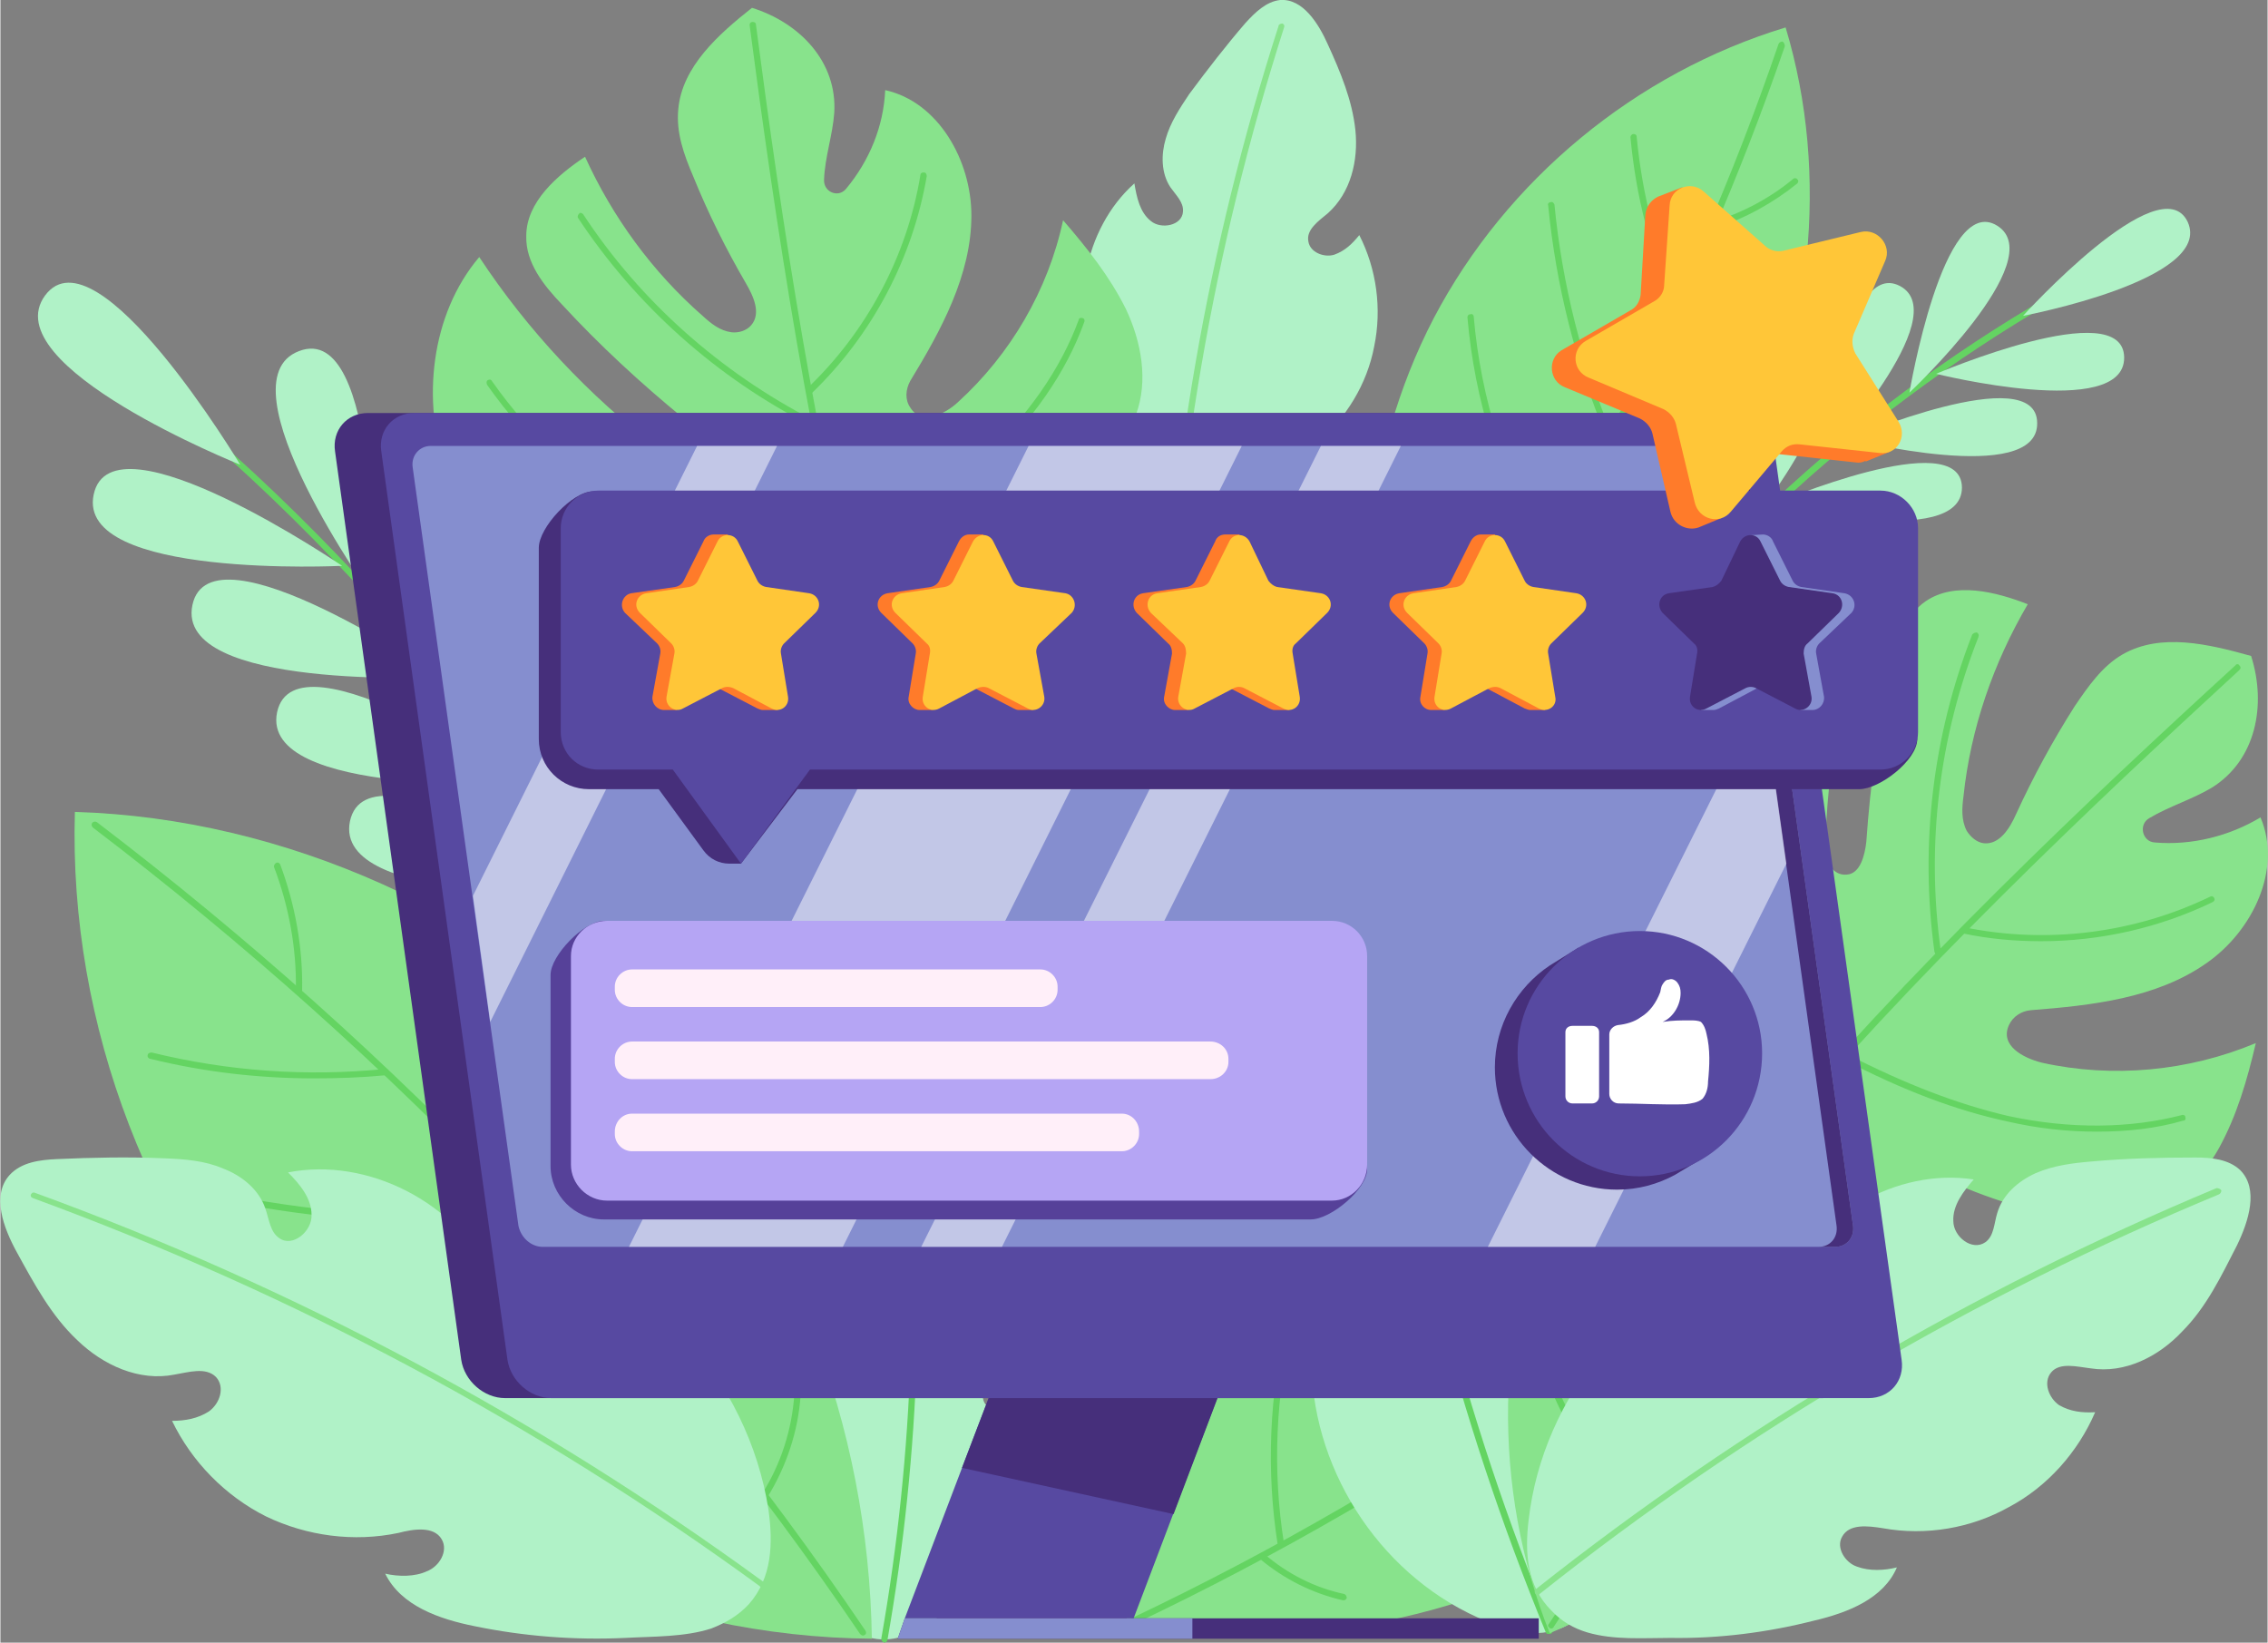 <?xml version="1.0" encoding="UTF-8"?>
<!DOCTYPE svg PUBLIC "-//W3C//DTD SVG 1.1//EN" "http://www.w3.org/Graphics/SVG/1.1/DTD/svg11.dtd">
<!-- Creator: CorelDRAW X8 -->
<svg xmlns="http://www.w3.org/2000/svg" xml:space="preserve" width="4.997in" height="3.619in" version="1.1" shape-rendering="geometricPrecision" text-rendering="geometricPrecision" image-rendering="optimizeQuality" fill-rule="evenodd" clip-rule="evenodd"
viewBox="0 0 2893 2096"
 xmlns:xlink="http://www.w3.org/1999/xlink">
 <rect x="0" y="0" width="2893" height="2096" fill="#808080" stroke="none"/>
 <g id="Layer_x0020_1">
  <g id="_2703689555248">
   <g>
    <g>
     <path fill="#88E38C" fill-rule="nonzero" d="M1435 2078c37,-233 173,-450 366,-586 193,-136 442,-190 675,-147 -43,230 -183,442 -373,579 -190,137 -437,187 -668,154z"/>
     <g>
      <path fill="#64D462" fill-rule="nonzero" d="M1443 2074c-2,0 -3,-1 -4,-3 -1,-2 0,-4 2,-5 369,-175 710,-412 1014,-704 2,-1 4,-1 6,0 2,2 1,4 0,6 -305,293 -647,530 -1016,705 -1,0 -2,1 -2,1z"/>
      <path fill="#64D462" fill-rule="nonzero" d="M2305 1570c-21,0 -43,-2 -63,-5 -2,-1 -4,-3 -4,-5 1,-2 3,-4 5,-3 45,8 93,7 138,-3 3,-1 5,1 5,3 1,2 -1,4 -3,5 -26,5 -52,8 -78,8z"/>
      <path fill="#64D462" fill-rule="nonzero" d="M2234 1720c-53,0 -106,-9 -156,-27 -2,-1 -3,-3 -2,-5 1,-2 3,-3 5,-3 59,21 123,30 185,25 2,0 4,2 4,4 0,2 -1,4 -3,5 -11,0 -22,1 -33,1z"/>
      <path fill="#64D462" fill-rule="nonzero" d="M2143 1842c0,0 0,0 0,0 -75,0 -150,-14 -220,-42 -2,-1 -3,-3 -3,-5 1,-2 4,-3 6,-2 69,27 143,41 217,41 3,0 4,1 4,4 0,2 -1,4 -4,4z"/>
      <path fill="#64D462" fill-rule="nonzero" d="M1944 1974c0,0 -1,0 -1,0 -63,-10 -125,-35 -178,-72 -2,-1 -2,-4 -1,-6 1,-2 4,-2 6,-1 52,36 112,61 175,71 2,0 3,2 3,4 0,2 -2,4 -4,4z"/>
      <path fill="#64D462" fill-rule="nonzero" d="M2138 1645c0,0 0,0 0,0 -2,0 -4,-2 -4,-4 4,-87 24,-173 58,-255 1,-3 3,-4 5,-3 2,1 3,4 2,6 -33,81 -53,166 -57,253 0,2 -2,3 -4,3z"/>
      <path fill="#64D462" fill-rule="nonzero" d="M1956 1778c-1,0 -1,0 -1,0 -2,-1 -4,-3 -4,-5 10,-121 38,-240 82,-353 1,-2 3,-4 5,-3 2,1 3,3 3,6 -45,112 -72,230 -81,351 -1,2 -2,4 -4,4z"/>
      <path fill="#64D462" fill-rule="nonzero" d="M1788 1885c-2,0 -3,-2 -4,-4 -6,-125 16,-251 63,-366 1,-3 3,-4 5,-3 3,1 3,4 3,6 -47,114 -69,239 -63,362 1,3 -1,4 -3,5 0,0 0,0 -1,0z"/>
      <path fill="#64D462" fill-rule="nonzero" d="M1634 1975c-2,0 -3,-1 -4,-3 -15,-95 -11,-194 12,-287 1,-2 3,-3 5,-3 2,1 3,3 3,5 -23,92 -27,190 -12,283 0,3 -1,5 -3,5 0,0 -1,0 -1,0z"/>
      <path fill="#64D462" fill-rule="nonzero" d="M1714 2042c-1,0 -1,0 -1,0 -39,-9 -75,-27 -106,-53 -1,-2 -2,-4 0,-6 1,-2 4,-2 6,0 29,25 64,43 102,51 2,1 3,3 3,5 -1,2 -2,3 -4,3z"/>
     </g>
    </g>
    <g>
     <path fill="#B0F2C7" fill-rule="nonzero" d="M1074 2069c-18,-17 -29,-42 -41,-64 -22,-38 -38,-80 -50,-123 -8,-30 -12,-65 7,-90 3,11 9,24 18,32 9,8 25,9 31,-1 7,-12 -3,-26 -11,-37 -25,-31 -39,-70 -39,-110 0,-40 14,-80 39,-111 5,10 11,20 21,25 11,6 26,3 30,-7 5,-12 -6,-24 -14,-34 -19,-25 -20,-60 -11,-90 9,-30 28,-56 46,-81 14,-20 35,-43 58,-36 15,4 23,18 31,31 15,27 29,55 42,84 7,16 14,33 15,50 2,18 -3,37 -15,49 -7,7 -17,13 -18,22 -2,15 18,23 31,17 13,-7 19,-22 24,-35 43,57 41,144 -3,200 -6,7 -13,16 -11,25 2,13 20,18 32,12 11,-6 18,-18 24,-30 22,113 -26,235 -120,301 -25,17 -52,30 -83,21 -13,-3 -24,-11 -33,-20z"/>
     <path fill="#64D462" fill-rule="nonzero" d="M1128 2096c0,0 0,0 0,0 -3,-1 -4,-3 -4,-5 42,-238 50,-481 23,-722 0,-2 2,-4 4,-4 2,0 4,1 4,4 27,241 19,484 -23,723 0,2 -2,4 -4,4z"/>
    </g>
    <g>
     <path fill="#B0F2C7" fill-rule="nonzero" d="M2035 2040c17,-25 24,-58 32,-87 16,-52 24,-106 27,-160 1,-39 -3,-82 -33,-106 0,14 -4,31 -12,43 -9,11 -28,17 -38,7 -12,-12 -3,-32 4,-47 22,-44 27,-95 17,-143 -11,-47 -38,-91 -76,-121 -4,13 -8,26 -19,35 -11,10 -30,11 -37,-1 -9,-13 1,-30 8,-44 16,-35 8,-77 -11,-110 -19,-34 -48,-60 -77,-86 -22,-20 -53,-41 -79,-26 -16,8 -23,27 -28,44 -11,37 -21,74 -28,112 -5,21 -8,43 -5,64 3,22 13,43 31,54 10,7 24,11 28,23 6,16 -16,32 -33,27 -18,-4 -29,-20 -39,-35 -36,79 -10,183 57,238 9,8 20,16 21,28 0,16 -20,26 -35,22 -16,-4 -27,-17 -37,-29 3,140 93,274 224,327 34,14 69,23 104,4 15,-8 26,-19 34,-33z"/>
     <path fill="#64D462" fill-rule="nonzero" d="M1976 2085c-2,0 -3,0 -4,-2 -113,-275 -187,-564 -220,-859 0,-2 2,-4 4,-4 2,0 4,1 4,3 33,295 107,583 220,857 1,2 0,4 -2,5 -1,0 -1,0 -2,0z"/>
    </g>
    <g>
     <path fill="#88E38C" fill-rule="nonzero" d="M1977 2084c-74,-185 -71,-400 10,-582 80,-183 236,-330 423,-400 70,185 60,399 -18,580 -77,182 -234,325 -415,402z"/>
     <g>
      <path fill="#64D462" fill-rule="nonzero" d="M1979 2078c-1,0 -2,0 -2,-1 -2,-1 -3,-3 -1,-5 190,-286 333,-606 426,-949 1,-2 3,-3 5,-3 2,1 4,3 3,5 -93,344 -237,664 -428,951 0,1 -2,2 -3,2z"/>
      <path fill="#64D462" fill-rule="nonzero" d="M2335 1363c-1,0 -3,-1 -3,-2 -1,-3 0,-5 2,-6 36,-14 70,-35 98,-62 2,-1 4,-1 6,1 1,1 1,4 0,5 -29,27 -64,49 -101,64 -1,0 -1,0 -2,0z"/>
      <path fill="#64D462" fill-rule="nonzero" d="M2274 1527c-2,0 -4,-2 -4,-3 -1,-3 1,-5 3,-5 51,-11 101,-32 144,-63 2,-1 4,0 6,1 1,2 1,5 -1,6 -44,31 -95,53 -148,64 0,0 0,0 0,0z"/>
      <path fill="#64D462" fill-rule="nonzero" d="M2208 1672c-2,0 -4,-2 -4,-4 0,-2 1,-4 3,-4 62,-11 121,-33 175,-65 2,-1 4,-1 6,1 1,2 0,4 -2,6 -55,33 -114,55 -177,66 -1,0 -1,0 -1,0z"/>
      <path fill="#64D462" fill-rule="nonzero" d="M2163 1814c-8,0 -16,0 -24,0 -2,-1 -4,-2 -4,-5 0,-2 2,-4 4,-3 53,3 108,-5 157,-25 2,-1 4,0 5,2 1,2 0,4 -2,5 -43,17 -90,26 -136,26z"/>
      <path fill="#64D462" fill-rule="nonzero" d="M2295 1467c-1,0 -3,-1 -3,-2 -35,-66 -59,-136 -70,-210 0,-3 1,-5 3,-5 3,0 5,1 5,3 11,74 34,143 69,208 1,2 0,4 -2,5 -1,1 -1,1 -2,1z"/>
      <path fill="#64D462" fill-rule="nonzero" d="M2221 1642c-2,0 -3,-1 -4,-3 -46,-92 -78,-189 -95,-291 0,-2 1,-4 3,-4 3,-1 5,1 5,3 17,100 49,198 94,289 1,2 0,4 -2,5 0,0 -1,1 -1,1z"/>
      <path fill="#64D462" fill-rule="nonzero" d="M2147 1791c-2,0 -3,0 -4,-1 -58,-88 -98,-189 -114,-292 0,-3 1,-5 4,-5 2,0 4,1 4,3 16,103 55,203 113,289 1,2 1,5 -1,6 -1,0 -2,0 -2,0z"/>
      <path fill="#64D462" fill-rule="nonzero" d="M2074 1924c-1,0 -2,-1 -3,-2 -52,-61 -92,-135 -116,-212 0,-2 1,-4 3,-5 2,0 4,1 5,3 24,76 63,148 114,209 2,2 2,4 0,6 -1,1 -2,1 -3,1z"/>
      <path fill="#64D462" fill-rule="nonzero" d="M2097 1948c-11,0 -23,-1 -34,-3 -2,0 -4,-3 -4,-5 1,-2 3,-3 5,-3 32,5 65,3 96,-7 2,-1 4,0 5,3 1,2 -1,4 -3,5 -21,6 -43,10 -65,10z"/>
     </g>
    </g>
    <g>
     <path fill="#88E38C" fill-rule="nonzero" d="M1877 1203c21,63 69,117 130,144 5,3 11,4 17,3 20,-3 20,-25 10,-37 -8,-9 -19,-14 -29,-20 -54,-30 -90,-89 -92,-150 -3,-62 30,-127 81,-161 -14,78 25,163 95,200 10,6 22,5 30,-3 11,-11 4,-27 -1,-39 -41,-90 -30,-201 27,-281 57,-80 157,-135 255,-126 -43,107 -67,222 -71,337 -1,12 -1,25 6,35 4,7 12,12 21,11 17,-1 23,-24 25,-42 5,-73 15,-145 30,-217 7,-34 18,-71 46,-90 37,-25 89,-12 130,4 -44,75 -73,159 -82,245 -2,15 -3,30 4,44 5,8 13,15 22,16 20,2 33,-19 41,-37 22,-48 47,-94 75,-138 17,-25 35,-51 61,-66 49,-28 110,-13 164,2 20,63 6,133 -50,168 -25,15 -55,24 -80,39 -14,8 -9,30 7,31 47,4 95,-8 135,-32 28,66 -10,145 -69,186 -64,45 -147,54 -224,60 -12,1 -23,8 -28,19 -12,26 18,42 42,48 90,20 187,11 273,-25 -11,47 -24,92 -47,134 -23,41 -60,78 -107,91 -39,10 -80,2 -120,-8 -32,-9 -65,-19 -96,-32 -16,-6 -35,-12 -47,1 -5,6 -6,13 -5,20 2,15 13,26 24,35 63,52 150,73 229,56 -7,59 -70,103 -129,107 -59,4 -117,-24 -164,-59 -10,-7 -19,-14 -31,-15 -6,0 -12,3 -16,8 -8,11 1,24 9,33 43,47 102,80 166,89 -29,31 -73,41 -114,33 -42,-8 -79,-30 -116,-51 -53,-33 -111,-72 -124,-133 -14,-60 21,-119 56,-171 -43,54 -116,69 -184,59 -68,-11 -129,-55 -163,-115 -34,-59 -37,-143 -22,-210z"/>
     <g>
      <path fill="#64D462" fill-rule="nonzero" d="M2250 1469c-1,0 -2,0 -3,-1 -2,-1 -2,-4 -1,-5 183,-220 420,-444 606,-614 1,-2 4,-2 5,0 2,2 2,4 0,6 -185,170 -422,394 -604,613 -1,1 -2,1 -3,1z"/>
      <path fill="#64D462" fill-rule="nonzero" d="M2472 1218c-2,0 -3,-1 -4,-3 -19,-137 -2,-277 48,-405 1,-2 4,-3 6,-3 2,1 3,3 2,6 -50,127 -67,265 -48,400 1,3 -1,5 -3,5 0,0 0,0 -1,0z"/>
      <path fill="#64D462" fill-rule="nonzero" d="M2604 1201c-34,0 -67,-3 -100,-10 -2,0 -4,-2 -3,-5 0,-2 2,-3 4,-3 106,22 218,8 315,-39 2,-1 4,0 5,2 1,2 0,4 -2,5 -68,33 -144,50 -219,50z"/>
      <path fill="#64D462" fill-rule="nonzero" d="M2329 1377c-2,0 -3,-1 -4,-2 -49,-79 -81,-170 -91,-262 -9,-93 3,-189 35,-276 1,-2 3,-3 5,-2 2,0 3,3 3,5 -32,86 -44,180 -35,272 10,91 41,181 90,259 1,2 1,4 -1,5 -1,1 -2,1 -2,1z"/>
      <path fill="#64D462" fill-rule="nonzero" d="M2675 1444c-37,0 -75,-4 -114,-13 -65,-14 -132,-39 -211,-80 -2,-1 -3,-3 -2,-5 1,-2 4,-3 6,-2 78,40 144,65 208,80 79,17 155,16 221,-1 2,-1 5,0 5,2 1,3 0,5 -3,5 -34,10 -71,14 -110,14z"/>
      <path fill="#64D462" fill-rule="nonzero" d="M2626 1685c0,0 0,0 0,0 -69,-6 -140,-35 -204,-84 -66,-50 -119,-116 -152,-161 -1,-1 -1,-4 1,-5 1,-2 4,-1 5,1 54,71 100,121 151,159 63,48 132,77 199,82 2,0 4,2 4,4 0,2 -2,4 -4,4z"/>
      <path fill="#64D462" fill-rule="nonzero" d="M2309 1400c-1,0 -2,-1 -2,-1 -85,-41 -151,-81 -207,-126 -68,-54 -121,-116 -157,-183 -1,-2 0,-5 2,-6 2,-1 4,0 5,2 35,66 88,127 155,181 56,45 121,84 205,125 2,1 3,3 2,5 0,2 -2,3 -3,3z"/>
      <path fill="#64D462" fill-rule="nonzero" d="M2179 1452c-34,0 -67,-4 -100,-13 -63,-16 -122,-47 -171,-91 -2,-1 -2,-4 0,-6 1,-1 4,-1 5,0 48,43 106,74 168,90 62,15 128,16 190,1 3,-1 5,1 5,3 1,2 0,4 -3,5 -31,7 -62,11 -94,11z"/>
     </g>
    </g>
    <g>
     <path fill="#B0F2C7" fill-rule="nonzero" d="M1555 893c25,-16 45,-43 65,-66 35,-42 65,-87 89,-136 17,-34 31,-75 14,-110 -6,13 -16,27 -29,34 -12,8 -32,5 -37,-9 -6,-15 10,-30 23,-41 37,-31 64,-75 73,-123 10,-48 3,-99 -19,-142 -9,11 -18,20 -32,25 -13,4 -31,-3 -33,-17 -3,-15 13,-26 25,-36 29,-26 39,-67 35,-106 -4,-38 -19,-74 -35,-109 -12,-27 -32,-59 -61,-57 -18,2 -32,16 -44,29 -25,29 -49,60 -72,91 -12,18 -24,36 -30,57 -6,20 -6,44 6,62 7,10 17,19 16,31 -1,18 -28,23 -41,12 -14,-11 -18,-30 -21,-48 -65,58 -84,163 -46,241 6,10 12,22 8,33 -6,15 -29,17 -41,7 -13,-11 -17,-27 -22,-43 -55,130 -27,289 70,391 25,27 55,49 94,46 17,-1 31,-7 45,-16z"/>
     <path fill="#88E38C" fill-rule="nonzero" d="M1484 911c0,0 0,0 0,0 -3,0 -4,-2 -4,-5 9,-296 60,-590 151,-873 0,-2 3,-3 5,-3 2,1 3,3 2,5 -90,282 -141,576 -150,872 0,2 -2,4 -4,4z"/>
    </g>
    <g>
     <path fill="#B0F2C7" fill-rule="nonzero" d="M2025 2083c34,10 72,7 106,7 62,1 124,-7 183,-22 43,-10 89,-28 106,-68 -16,4 -35,5 -51,-1 -15,-5 -27,-24 -19,-38 9,-17 33,-14 52,-11 55,10 113,0 161,-27 49,-26 88,-70 110,-121 -17,1 -32,-1 -46,-9 -13,-9 -21,-29 -10,-42 11,-13 33,-7 50,-5 44,7 87,-15 117,-47 31,-31 50,-71 70,-110 15,-31 28,-72 4,-96 -15,-14 -37,-16 -57,-16 -44,0 -88,1 -132,5 -24,2 -49,5 -72,15 -22,10 -42,27 -49,51 -4,13 -4,29 -15,37 -17,12 -41,-7 -41,-27 -1,-20 13,-38 26,-53 -98,-15 -203,46 -242,137 -5,12 -11,27 -24,31 -17,6 -35,-13 -35,-31 -1,-18 10,-35 20,-50 -152,48 -269,189 -287,348 -5,42 -2,84 29,115 13,14 29,23 46,28z"/>
     <path fill="#88E38C" fill-rule="nonzero" d="M1962 2035c-1,0 -3,0 -3,-1 -2,-2 -1,-5 0,-6 265,-210 557,-382 869,-512 2,0 5,1 6,3 0,2 -1,4 -3,5 -311,129 -603,300 -867,510 0,1 -1,1 -2,1z"/>
    </g>
    <g>
     <path fill="#88E38C" fill-rule="nonzero" d="M694 1008c62,19 132,10 188,-23 4,-3 8,-7 11,-12 9,-18 -9,-30 -24,-29 -12,1 -22,8 -32,13 -54,26 -121,22 -172,-11 -50,-33 -84,-95 -82,-155 54,55 144,71 213,36 9,-4 15,-15 14,-25 -3,-15 -19,-19 -32,-21 -95,-18 -177,-89 -209,-179 -32,-90 -20,-201 42,-274 62,94 140,177 229,245 10,7 20,14 32,15 8,0 16,-3 20,-10 9,-15 -6,-33 -20,-44 -55,-45 -107,-93 -155,-145 -24,-25 -47,-54 -46,-88 0,-43 39,-77 75,-101 35,77 86,147 150,203 11,10 22,19 37,21 9,1 19,-2 25,-9 13,-15 3,-37 -7,-54 -25,-43 -48,-89 -67,-136 -12,-28 -22,-56 -19,-86 5,-54 51,-95 94,-129 61,19 109,69 105,134 -2,28 -12,57 -13,85 -1,16 18,24 28,12 30,-36 48,-80 50,-126 68,15 110,90 110,160 0,76 -39,147 -78,211 -6,11 -7,24 0,34 14,23 44,9 61,-7 67,-61 115,-143 134,-232 31,36 59,71 80,113 20,42 29,92 13,135 -14,38 -43,66 -73,92 -26,21 -52,41 -80,59 -14,9 -30,21 -25,38 1,7 7,13 13,16 13,6 27,4 41,0 76,-21 142,-79 173,-152 43,38 43,113 13,163 -30,49 -84,80 -139,98 -11,3 -22,7 -28,16 -4,5 -6,12 -4,17 5,12 20,13 32,12 62,-8 121,-38 164,-83 9,41 -8,81 -38,110 -30,28 -68,46 -106,63 -55,25 -119,49 -175,25 -55,-23 -83,-84 -105,-140 19,64 -10,131 -56,179 -46,49 -116,72 -182,66 -67,-6 -136,-50 -180,-100z"/>
     <g>
      <path fill="#64D462" fill-rule="nonzero" d="M1111 862c-2,0 -3,-2 -4,-3 -73,-269 -119,-583 -151,-827 0,-2 1,-4 4,-4 2,0 4,1 4,3 32,244 78,557 151,826 1,2 -1,4 -3,4 0,1 -1,1 -1,1z"/>
      <path fill="#64D462" fill-rule="nonzero" d="M1035 543c0,0 -1,0 -1,0 -120,-61 -223,-153 -297,-265 -1,-2 0,-4 2,-6 1,-1 4,0 5,2 73,111 175,201 293,262 2,1 3,3 2,5 -1,2 -2,2 -4,2z"/>
      <path fill="#64D462" fill-rule="nonzero" d="M1032 503c-1,0 -2,-1 -3,-2 -1,-1 -1,-4 0,-5 76,-72 128,-169 145,-273 0,-2 2,-3 4,-3 3,0 4,2 4,5 -18,105 -70,203 -147,277 -1,0 -2,1 -3,1z"/>
      <path fill="#64D462" fill-rule="nonzero" d="M1082 747c0,0 0,0 0,0 -91,-5 -181,-30 -261,-75 -79,-44 -148,-107 -200,-181 -1,-2 -1,-5 1,-6 2,-1 4,-1 5,1 52,74 120,136 198,179 79,44 167,69 257,74 2,0 4,2 4,4 0,2 -2,4 -4,4z"/>
      <path fill="#64D462" fill-rule="nonzero" d="M1075 714c-2,0 -3,0 -4,-2 -1,-2 0,-4 2,-5 75,-40 133,-79 180,-122 57,-53 100,-114 123,-177 0,-2 3,-3 5,-2 2,0 3,3 2,5 -23,64 -66,126 -125,180 -47,43 -105,83 -181,123 -1,0 -2,0 -2,0z"/>
      <path fill="#64D462" fill-rule="nonzero" d="M1103 828c-3,0 -4,-2 -4,-4 -1,-3 1,-4 3,-4 88,-3 153,-12 212,-31 73,-24 135,-63 177,-113 1,-2 4,-2 5,-1 2,2 2,4 1,6 -43,51 -106,91 -181,115 -60,20 -125,29 -213,32 0,0 0,0 0,0z"/>
      <path fill="#64D462" fill-rule="nonzero" d="M702 896c-21,0 -42,-2 -62,-4 -2,0 -3,-2 -3,-5 0,-2 2,-3 4,-3 73,9 150,1 231,-22 67,-20 135,-50 215,-94 2,-1 4,0 5,1 1,2 0,5 -1,6 -81,45 -149,75 -216,94 -60,18 -118,27 -173,27z"/>
      <path fill="#64D462" fill-rule="nonzero" d="M826 1065c-2,0 -4,-2 -4,-3 -1,-3 1,-5 3,-5 61,-14 118,-43 165,-84 47,-41 84,-93 107,-151 1,-2 4,-3 6,-2 2,0 3,3 2,5 -24,59 -61,112 -110,154 -48,42 -106,71 -168,86 -1,0 -1,0 -1,0z"/>
     </g>
    </g>
    <g>
     <path fill="#64D462" fill-rule="nonzero" d="M911 1419c-2,0 -3,-1 -4,-2 -168,-359 -420,-681 -729,-929 -2,-1 -2,-4 -1,-6 1,-1 4,-2 6,0 310,249 563,571 731,931 1,2 0,5 -2,6 0,0 -1,0 -1,0z"/>
     <path fill="#B0F2C7" fill-rule="nonzero" d="M306 593c0,0 -315,-126 -249,-216 66,-89 249,216 249,216z"/>
     <path fill="#B0F2C7" fill-rule="nonzero" d="M436 722c0,0 -340,17 -317,-91 23,-109 317,91 317,91z"/>
     <path fill="#B0F2C7" fill-rule="nonzero" d="M562 864c0,0 -340,17 -317,-92 23,-109 317,92 317,92z"/>
     <path fill="#B0F2C7" fill-rule="nonzero" d="M670 1000c0,0 -339,17 -317,-91 23,-109 317,91 317,91z"/>
     <path fill="#B0F2C7" fill-rule="nonzero" d="M763 1139c0,0 -339,17 -317,-91 23,-109 317,91 317,91z"/>
     <path fill="#B0F2C7" fill-rule="nonzero" d="M826 1250c0,0 -262,14 -244,-70 18,-84 244,70 244,70z"/>
     <path fill="#B0F2C7" fill-rule="nonzero" d="M851 1293c0,0 -43,-259 42,-251 85,8 -42,251 -42,251z"/>
     <path fill="#B0F2C7" fill-rule="nonzero" d="M476 764c0,0 -198,-277 -95,-316 104,-40 95,316 95,316z"/>
     <path fill="#B0F2C7" fill-rule="nonzero" d="M599 906c0,0 -178,-290 -71,-322 106,-32 71,322 71,322z"/>
     <path fill="#B0F2C7" fill-rule="nonzero" d="M714 1066c0,0 -161,-300 -53,-326 108,-26 53,326 53,326z"/>
     <path fill="#B0F2C7" fill-rule="nonzero" d="M799 1200c0,0 -118,-319 -7,-329 110,-11 7,329 7,329z"/>
    </g>
    <g>
     <path fill="#64D462" fill-rule="nonzero" d="M2031 910c0,0 -1,0 -2,-1 -2,-1 -2,-4 -1,-5 172,-235 399,-430 657,-565 2,-1 4,0 5,2 2,2 1,4 -1,5 -257,135 -483,329 -654,562 -1,1 -2,2 -4,2z"/>
     <path fill="#B0F2C7" fill-rule="nonzero" d="M2581 403c0,0 244,-46 210,-120 -35,-73 -210,120 -210,120z"/>
     <path fill="#B0F2C7" fill-rule="nonzero" d="M2470 477c0,0 241,60 240,-21 -1,-81 -240,21 -240,21z"/>
     <path fill="#B0F2C7" fill-rule="nonzero" d="M2359 560c0,0 241,61 240,-20 0,-82 -240,20 -240,20z"/>
     <path fill="#B0F2C7" fill-rule="nonzero" d="M2263 643c0,0 240,60 240,-21 -1,-81 -240,21 -240,21z"/>
     <path fill="#B0F2C7" fill-rule="nonzero" d="M2176 729c0,0 241,61 240,-21 -1,-81 -240,21 -240,21z"/>
     <path fill="#B0F2C7" fill-rule="nonzero" d="M2115 800c0,0 186,46 185,-16 0,-63 -185,16 -185,16z"/>
     <path fill="#B0F2C7" fill-rule="nonzero" d="M2092 827c0,0 67,-179 5,-186 -62,-6 -5,186 -5,186z"/>
     <path fill="#B0F2C7" fill-rule="nonzero" d="M2436 501c0,0 181,-170 112,-213 -69,-43 -112,213 -112,213z"/>
     <path fill="#B0F2C7" fill-rule="nonzero" d="M2327 585c0,0 168,-182 97,-220 -72,-38 -97,220 -97,220z"/>
     <path fill="#B0F2C7" fill-rule="nonzero" d="M2222 683c0,0 158,-191 84,-225 -73,-34 -84,225 -84,225z"/>
     <path fill="#B0F2C7" fill-rule="nonzero" d="M2142 768c0,0 129,-212 52,-235 -78,-24 -52,235 -52,235z"/>
    </g>
    <g>
     <path fill="#88E38C" fill-rule="nonzero" d="M1112 2091c-272,-2 -542,-118 -731,-314 -189,-195 -294,-469 -286,-741 269,8 535,130 724,322 189,192 289,463 293,733z"/>
     <g>
      <path fill="#64D462" fill-rule="nonzero" d="M1101 2087c-2,0 -3,-1 -4,-2 -263,-388 -593,-735 -979,-1029 -2,-2 -2,-4 -1,-6 2,-2 4,-2 6,-1 387,295 717,642 981,1032 1,2 1,4 -1,5 -1,1 -2,1 -2,1z"/>
      <path fill="#64D462" fill-rule="nonzero" d="M381 1267c0,0 0,0 0,0 -2,0 -4,-1 -4,-4 1,-53 -9,-107 -28,-157 0,-2 1,-4 3,-5 2,-1 4,0 5,2 19,51 29,106 28,160 0,3 -2,4 -4,4z"/>
      <path fill="#64D462" fill-rule="nonzero" d="M556 1430c0,0 -1,0 -1,0 -2,-1 -3,-3 -3,-5 13,-71 12,-145 -4,-215 -1,-2 1,-4 3,-5 2,0 4,1 5,3 16,71 17,147 4,219 0,2 -2,3 -4,3z"/>
      <path fill="#64D462" fill-rule="nonzero" d="M705 1588c0,0 0,0 -1,0 -2,-1 -3,-3 -3,-5 19,-84 22,-170 8,-255 0,-2 2,-4 4,-5 2,0 4,1 4,4 14,86 11,172 -8,258 0,1 -2,3 -4,3z"/>
      <path fill="#64D462" fill-rule="nonzero" d="M849 1748c-1,0 -1,0 -2,0 -2,-1 -3,-4 -2,-6 32,-65 50,-138 50,-211 0,-2 2,-4 4,-4 0,0 0,0 0,0 2,0 4,2 4,4 0,74 -18,148 -50,215 -1,1 -3,2 -4,2z"/>
      <path fill="#64D462" fill-rule="nonzero" d="M400 1376c-70,0 -140,-8 -209,-25 -2,0 -4,-3 -3,-5 0,-2 3,-3 5,-3 98,24 198,31 298,21 2,-1 4,1 4,3 0,2 -1,4 -3,5 -31,3 -61,4 -92,4z"/>
      <path fill="#64D462" fill-rule="nonzero" d="M568 1560c-104,0 -208,-11 -310,-34 -3,-1 -4,-3 -3,-5 0,-2 2,-4 4,-3 136,30 276,40 414,30 3,0 5,2 5,4 0,2 -2,4 -4,4 -35,3 -70,4 -106,4z"/>
      <path fill="#64D462" fill-rule="nonzero" d="M628 1747c-78,0 -155,-9 -230,-27 -2,0 -3,-2 -3,-5 1,-2 3,-3 5,-3 138,34 285,36 424,7 2,0 4,1 5,3 0,3 -1,5 -3,5 -65,14 -132,20 -198,20z"/>
      <path fill="#64D462" fill-rule="nonzero" d="M700 1927c-24,0 -48,-1 -71,-3 -3,-1 -4,-3 -4,-5 0,-2 2,-4 4,-4 109,10 221,-3 325,-36 2,-1 4,0 5,3 0,2 -1,4 -3,5 -82,26 -170,40 -256,40z"/>
      <path fill="#64D462" fill-rule="nonzero" d="M976 1912c-1,0 -2,-1 -2,-1 -2,-1 -3,-4 -2,-5 24,-38 38,-82 41,-126 0,-2 2,-4 5,-4 2,1 3,2 3,5 -3,45 -18,90 -42,129 0,1 -2,2 -3,2z"/>
     </g>
    </g>
    <g>
     <path fill="#88E38C" fill-rule="nonzero" d="M1780 986c-61,-189 -43,-403 49,-580 93,-177 258,-313 449,-371 57,189 33,402 -56,578 -90,176 -255,308 -442,373z"/>
     <g>
      <path fill="#64D462" fill-rule="nonzero" d="M1783 981c-1,0 -1,-1 -2,-1 -2,-1 -2,-4 -1,-6 209,-273 374,-582 489,-918 1,-2 3,-3 5,-3 2,1 3,4 3,6 -116,337 -281,646 -491,920 0,1 -2,2 -3,2z"/>
      <path fill="#64D462" fill-rule="nonzero" d="M2187 291c-2,0 -4,-1 -4,-3 -1,-2 0,-4 2,-5 37,-11 73,-30 103,-55 1,-1 4,-1 5,1 2,1 1,4 0,5 -31,25 -67,45 -105,57 -1,0 -1,0 -1,0z"/>
      <path fill="#64D462" fill-rule="nonzero" d="M2114 450c-2,0 -4,-1 -4,-3 0,-2 1,-4 3,-5 53,-7 104,-25 149,-52 2,-1 4,-1 5,1 1,2 1,4 -1,6 -46,27 -98,46 -151,53 -1,0 -1,0 -1,0z"/>
      <path fill="#64D462" fill-rule="nonzero" d="M2039 590c-2,0 -4,-1 -4,-3 0,-2 1,-4 3,-5 63,-6 123,-24 179,-53 2,-1 5,0 6,2 1,2 0,4 -2,5 -57,30 -118,48 -182,54 0,0 0,0 0,0z"/>
      <path fill="#64D462" fill-rule="nonzero" d="M2008 731c-16,0 -32,-1 -48,-4 -2,0 -4,-2 -3,-4 0,-2 2,-4 4,-4 53,8 108,3 158,-14 2,-1 5,0 5,3 1,2 0,4 -2,5 -37,12 -75,18 -114,18z"/>
      <path fill="#64D462" fill-rule="nonzero" d="M2140 392c-2,0 -3,-1 -4,-3 -31,-67 -49,-139 -56,-214 0,-2 2,-4 4,-4 2,0 4,1 4,4 7,73 25,145 55,211 1,2 0,5 -2,5 0,1 -1,1 -1,1z"/>
      <path fill="#64D462" fill-rule="nonzero" d="M2054 561c-2,0 -4,-1 -4,-2 -40,-95 -65,-195 -75,-297 -1,-2 1,-4 3,-4 3,-1 4,1 5,3 10,102 35,201 74,295 1,2 0,4 -2,5 0,0 -1,0 -1,0z"/>
      <path fill="#64D462" fill-rule="nonzero" d="M1970 706c-2,0 -3,-1 -4,-2 -53,-91 -85,-194 -94,-299 0,-2 1,-4 4,-4 2,-1 4,1 4,3 9,104 41,206 93,296 1,2 1,4 -1,5 -1,1 -2,1 -2,1z"/>
      <path fill="#64D462" fill-rule="nonzero" d="M1889 833c-1,0 -3,0 -3,-1 -48,-66 -83,-141 -102,-220 -1,-2 1,-4 3,-5 2,0 4,1 5,3 18,78 53,153 100,217 1,2 1,4 -1,5 -1,1 -1,1 -2,1z"/>
      <path fill="#64D462" fill-rule="nonzero" d="M1924 859c-16,0 -33,-2 -49,-6 -2,0 -3,-2 -3,-4 1,-3 3,-4 5,-3 32,7 65,7 96,-1 3,-1 5,1 5,3 1,2 -1,4 -3,5 -16,4 -34,6 -51,6z"/>
     </g>
    </g>
    <g>
     <path fill="#B0F2C7" fill-rule="nonzero" d="M907 2078c-34,11 -74,10 -110,12 -64,3 -129,-2 -192,-15 -45,-9 -94,-26 -114,-67 17,4 38,4 53,-3 16,-6 28,-26 19,-41 -10,-17 -36,-13 -55,-8 -57,12 -117,4 -169,-21 -52,-26 -95,-70 -120,-122 17,0 33,-3 47,-12 14,-10 21,-31 9,-44 -13,-13 -35,-6 -53,-3 -45,9 -91,-12 -124,-44 -33,-31 -55,-72 -77,-112 -17,-31 -33,-73 -9,-99 15,-16 38,-19 60,-20 45,-2 91,-3 137,-1 26,1 52,3 75,13 24,9 46,27 54,51 5,14 6,30 18,38 17,12 42,-9 41,-30 0,-21 -15,-39 -30,-54 102,-20 215,39 259,132 6,13 13,28 26,32 19,5 36,-15 36,-34 0,-19 -12,-36 -24,-51 162,43 290,185 316,351 6,43 5,87 -25,121 -14,15 -30,24 -48,31z"/>
     <path fill="#88E38C" fill-rule="nonzero" d="M971 2025c-1,0 -2,0 -2,-1 -285,-208 -597,-374 -927,-495 -3,-1 -4,-3 -3,-5 1,-2 3,-3 5,-2 332,121 644,288 929,496 2,1 3,3 1,5 0,1 -2,2 -3,2z"/>
    </g>
   </g>
   <g>
    <g>
     <g>
      <polygon fill="#462F7B" fill-rule="nonzero" points="1963,2091 1145,2091 1154,2065 1963,2065 "/>
      <polygon fill="#858ECF" fill-rule="nonzero" points="1521,2091 1145,2091 1154,2065 1521,2065 "/>
     </g>
     <g>
      <polygon fill="#5749A1" fill-rule="nonzero" points="1692,1419 1586,1697 1512,1891 1446,2065 1154,2065 1240,1839 1295,1695 1400,1419 "/>
      <polygon fill="#462F7B" fill-rule="nonzero" points="1586,1695 1586,1697 1497,1932 1227,1873 1295,1695 "/>
     </g>
    </g>
    <g>
     <g>
      <path fill="#462F7B" fill-rule="nonzero" d="M2325 1784l-1681 0c-27,0 -52,-22 -56,-49l-161 -1159c-4,-27 15,-49 42,-49l1681 0c27,0 52,22 55,49l162 1159c4,27 -15,49 -42,49z"/>
      <path fill="#5749A1" fill-rule="nonzero" d="M2384 1784l-1681 0c-27,0 -52,-22 -56,-49l-161 -1159c-4,-27 15,-49 42,-49l1681 0c27,0 52,22 55,49l162 1159c4,27 -15,49 -42,49z"/>
     </g>
     <g>
      <path fill="#858ECF" fill-rule="nonzero" d="M2229 596l135 968c2,15 -8,27 -23,27l-1649 0c-15,0 -28,-12 -31,-27l-135 -968c-2,-15 9,-27 23,-27l1650 0c14,0 28,12 30,27z"/>
      <path fill="#462F7B" fill-rule="nonzero" d="M2229 596l135 968c2,15 -8,27 -23,27l-21 0c15,0 25,-12 23,-27l-135 -968c-2,-15 -16,-27 -30,-27l21 0c14,0 28,12 30,27z"/>
      <g>
       <polygon fill="white" fill-rule="nonzero" fill-opacity="0.502" points="1584,569 1075,1591 802,1591 1312,569 "/>
       <polygon fill="white" fill-rule="nonzero" fill-opacity="0.502" points="1787,569 1278,1591 1175,1591 1685,569 "/>
       <polygon fill="white" fill-rule="nonzero" fill-opacity="0.502" points="991,569 625,1304 603,1143 889,569 "/>
       <g>
        <polygon fill="white" fill-rule="nonzero" fill-opacity="0.502" points="2249,888 1898,1591 2035,1591 2279,1102 "/>
       </g>
      </g>
     </g>
    </g>
   </g>
   <g>
    <path fill="#462F7B" fill-rule="nonzero" d="M2219 1362c0,-86 -70,-156 -156,-156 -17,0 -34,3 -49,8l0 -5 -37 23 0 0c-42,28 -70,76 -70,130 0,86 70,156 156,156 27,0 52,-7 74,-19l0 0 35 -21 -4 -1c31,-29 51,-70 51,-115z"/>
    <g>
     <path fill="#5749A1" fill-rule="nonzero" d="M2248 1344c0,87 -70,157 -156,157 -86,0 -156,-70 -156,-157 0,-86 70,-156 156,-156 86,0 156,70 156,156z"/>
    </g>
    <g>
     <path fill="white" fill-rule="nonzero" d="M2031 1408l-25 0c-5,0 -9,-4 -9,-9l0 -82c0,-5 4,-8 9,-8l25 0c5,0 9,3 9,8l0 82c0,5 -4,9 -9,9z"/>
     <path fill="white" fill-rule="nonzero" d="M2053 1396l0 -76c0,-6 5,-11 11,-12 10,-1 21,-4 29,-10 12,-7 20,-19 25,-32 1,-4 1,-7 3,-10 2,-3 4,-6 8,-6 4,-2 9,1 11,4 3,4 4,8 4,13 0,15 -9,31 -23,37 12,-2 23,-2 35,-2 5,0 10,0 14,2 4,4 6,10 7,15 5,20 4,41 2,61 0,8 -2,16 -7,22 -6,5 -14,6 -22,7 -28,1 -57,-1 -85,-1 -7,0 -12,-6 -12,-12z"/>
    </g>
   </g>
   <g>
    <path fill="#564199" fill-rule="nonzero" d="M1672 1556l-902 0c-37,0 -68,-31 -68,-68l0 -244c0,-25 43,-69 68,-69l902 23c26,0 46,21 46,46l26 248c0,25 -46,64 -72,64z"/>
    <g>
     <path fill="#B5A5F4" fill-rule="nonzero" d="M1699 1532l-925 0c-25,0 -46,-21 -46,-46l0 -266c0,-25 21,-45 46,-45l925 0c25,0 45,20 45,45l0 266c0,25 -20,46 -45,46z"/>
     <g>
      <path fill="#FFEFF9" fill-rule="nonzero" d="M1327 1285l-521 0c-12,0 -22,-10 -22,-22l0 -4c0,-12 10,-22 22,-22l521 0c12,0 22,10 22,22l0 4c0,12 -10,22 -22,22z"/>
      <path fill="#FFEFF9" fill-rule="nonzero" d="M1544 1377l-738 0c-12,0 -22,-10 -22,-22l0 -4c0,-12 10,-22 22,-22l738 0c13,0 23,10 23,22l0 4c0,12 -10,22 -23,22z"/>
      <path fill="#FFEFF9" fill-rule="nonzero" d="M1431 1469l-625 0c-12,0 -22,-10 -22,-22l0 -3c0,-13 10,-23 22,-23l625 0c12,0 22,10 22,23l0 3c0,12 -10,22 -22,22z"/>
     </g>
    </g>
   </g>
   <g>
    <g>
     <g>
      <path fill="#462F7B" fill-rule="nonzero" d="M2372 651l-1616 -24c-26,0 -69,46 -69,72l0 244c0,36 29,64 64,64l89 0 57 78c8,11 20,17 33,17l15 0 72 -95 1355 0c26,0 74,-37 74,-64l-26 -244c0,-26 -22,-48 -48,-48z"/>
      <path fill="#5749A1" fill-rule="nonzero" d="M2399 626l-1636 0c-27,0 -48,22 -48,48l0 260c0,27 21,48 48,48l95 0 87 120 88 -120 1366 0c26,0 48,-21 48,-48l0 -260c0,-26 -22,-48 -48,-48z"/>
     </g>
     <g>
      <g>
       <path fill="#FF7B2A" fill-rule="nonzero" d="M1022 782c9,-9 4,-23 -8,-25l-56 -8c-4,-1 -8,-4 -10,-8l-11 -21 -9 -38 -18 0c-5,0 -11,3 -13,9l-25 50c-2,4 -6,7 -11,8l-56 8c-11,2 -16,16 -8,25l41 39c3,3 5,8 4,13l-10 55c-1,9 6,17 15,17l0 0 16 0 0 -7 40 -21c4,-2 9,-2 13,0l50 26c2,1 5,2 7,2l0 0 19 0 -5 -11c0,-2 1,-4 0,-6l-9 -55c-1,-5 0,-10 4,-13l40 -39z"/>
       <path fill="#FFC638" fill-rule="nonzero" d="M941 691l25 50c2,4 6,7 11,8l55 8c12,2 17,16 8,25l-40 39c-3,3 -5,8 -4,13l9 55c2,12 -10,21 -21,15l-49 -26c-5,-2 -10,-2 -14,0l-50 26c-10,6 -23,-3 -21,-15l10 -55c1,-5 -1,-10 -4,-13l-40 -39c-9,-9 -4,-23 8,-25l55 -8c5,-1 9,-4 11,-8l25 -50c5,-11 21,-11 26,0z"/>
      </g>
      <g>
       <path fill="#FF7B2A" fill-rule="nonzero" d="M1348 782c9,-9 4,-23 -8,-25l-55 -8c-5,-1 -9,-4 -11,-8l-10 -21 -10 -38 -18 0c-5,0 -10,3 -13,9l-25 50c-2,4 -6,7 -11,8l-55 8c-12,2 -17,16 -8,25l40 39c3,3 5,8 4,13l-9 55c-2,9 6,17 14,17l0 0 17 0 -1 -7 40 -21c5,-2 10,-2 14,0l50 26c2,1 4,2 7,2l0 0 18 0 -5 -11c1,-2 1,-4 1,-6l-10 -55c-1,-5 1,-10 4,-13l40 -39z"/>
       <path fill="#FFC638" fill-rule="nonzero" d="M1267 691l25 50c2,4 6,7 11,8l56 8c11,2 16,16 8,25l-41 39c-3,3 -5,8 -4,13l10 55c2,12 -11,21 -21,15l-50 -26c-4,-2 -9,-2 -14,0l-49 26c-11,6 -23,-3 -21,-15l9 -55c1,-5 0,-10 -4,-13l-40 -39c-9,-9 -4,-23 8,-25l55 -8c5,-1 9,-4 11,-8l25 -50c6,-11 21,-11 26,0z"/>
      </g>
      <g>
       <path fill="#FF7B2A" fill-rule="nonzero" d="M1675 782c8,-9 4,-23 -8,-25l-56 -8c-4,-1 -9,-4 -11,-8l-10 -21 -9 -38 -18 0c-6,0 -11,3 -13,9l-25 50c-2,4 -6,7 -11,8l-56 8c-12,2 -16,16 -8,25l40 39c4,3 5,8 5,13l-10 55c-2,9 6,17 14,17l0 0 17 0 -1 -7 41 -21c4,-2 9,-2 13,0l50 26c2,1 5,2 7,2l0 0 19 0 -5 -11c0,-2 0,-4 0,-6l-9 -55c-1,-5 0,-10 4,-13l40 -39z"/>
       <path fill="#FFC638" fill-rule="nonzero" d="M1594 691l24 50c3,4 7,7 11,8l56 8c12,2 17,16 8,25l-40 39c-4,3 -5,8 -4,13l9 55c2,12 -10,21 -21,15l-50 -26c-4,-2 -9,-2 -13,0l-50 26c-10,6 -23,-3 -21,-15l10 -55c0,-5 -1,-10 -4,-13l-41 -39c-8,-9 -4,-23 8,-25l56 -8c5,-1 9,-4 11,-8l25 -50c5,-11 20,-11 26,0z"/>
      </g>
      <g>
       <path fill="#FF7B2A" fill-rule="nonzero" d="M2001 782c9,-9 4,-23 -8,-25l-55 -8c-5,-1 -9,-4 -11,-8l-11 -21 -9 -38 -18 0c-5,0 -10,3 -13,9l-25 50c-2,4 -6,7 -11,8l-55 8c-12,2 -17,16 -8,25l40 39c3,3 5,8 4,13l-9 55c-2,9 5,17 14,17l0 0 17 0 -1 -7 40 -21c4,-2 9,-2 14,0l49 26c3,1 5,2 7,2l0 0 19 0 -5 -11c1,-2 1,-4 0,-6l-9 -55c-1,-5 1,-10 4,-13l40 -39z"/>
       <path fill="#FFC638" fill-rule="nonzero" d="M1920 691l25 50c2,4 6,7 11,8l55 8c12,2 17,16 8,25l-40 39c-3,3 -5,8 -4,13l9 55c3,12 -10,21 -21,15l-49 -26c-4,-2 -9,-2 -14,0l-49 26c-11,6 -23,-3 -21,-15l9 -55c1,-5 -1,-10 -4,-13l-40 -39c-9,-9 -4,-23 8,-25l55 -8c5,-1 9,-4 11,-8l25 -50c5,-11 21,-11 26,0z"/>
      </g>
      <g>
       <path fill="#858ECF" fill-rule="nonzero" d="M2362 782c8,-9 3,-23 -9,-25l-55 -8c-5,-1 -9,-4 -11,-8l-25 -50c-2,-6 -8,-9 -13,-9l-17 1 -3 22 -18 36c-2,4 -6,7 -11,8l-55 8c-12,2 -17,16 -8,25l40 39c3,3 5,8 4,13l-9 55c-1,3 0,6 1,9l-3 8 16 0 0 0c2,0 5,-1 7,-2l49 -26c5,-2 10,-2 14,0l39 21 2 7 15 0 0 0c9,0 16,-8 15,-17l-10 -55c-1,-5 1,-10 4,-13l41 -39z"/>
       <g>
        <path fill="#462F7B" fill-rule="nonzero" d="M2246 691l25 50c2,4 6,7 11,8l56 8c12,2 16,16 8,25l-40 39c-4,3 -5,8 -5,13l10 55c2,12 -11,21 -21,15l-50 -26c-4,-2 -9,-2 -13,0l-50 26c-11,6 -23,-3 -21,-15l9 -55c1,-5 0,-10 -4,-13l-40 -39c-8,-9 -4,-23 8,-25l56 -8c4,-1 8,-4 11,-8l24 -50c6,-11 21,-11 26,0z"/>
       </g>
      </g>
     </g>
    </g>
    <g>
     <path fill="#FF7B2A" fill-rule="nonzero" d="M2375 345c8,-20 -10,-42 -31,-37l-100 24c-8,2 -17,-1 -24,-7l-32 -28 -42 -58 -31 12c-8,4 -15,12 -16,23l-6 102c-1,8 -5,16 -13,20l-88 51c-18,11 -16,39 4,47l96 40c8,4 14,11 16,19l23 100c4,17 22,25 36,20l0 0 29 -12 -6 -10 53 -63c5,-7 14,-10 22,-9l102 11c5,1 9,0 13,-2l0 1 32 -13 -16 -15c-1,-4 -2,-7 -4,-11l-55 -87c-5,-8 -6,-17 -2,-25l40 -93z"/>
     <path fill="#FFC638" fill-rule="nonzero" d="M2173 244l78 69c6,6 15,9 24,7l99 -24c21,-5 40,17 31,37l-40 93c-3,8 -2,17 2,25l55 87c12,19 -2,43 -24,40l-102 -11c-9,-1 -17,2 -23,9l-65 77c-14,17 -41,10 -46,-12l-24 -100c-2,-8 -8,-15 -16,-19l-95 -40c-21,-8 -23,-36 -4,-47l88 -51c7,-4 12,-12 12,-20l7 -102c1,-22 27,-32 43,-18z"/>
    </g>
   </g>
  </g>
 </g>
</svg>
